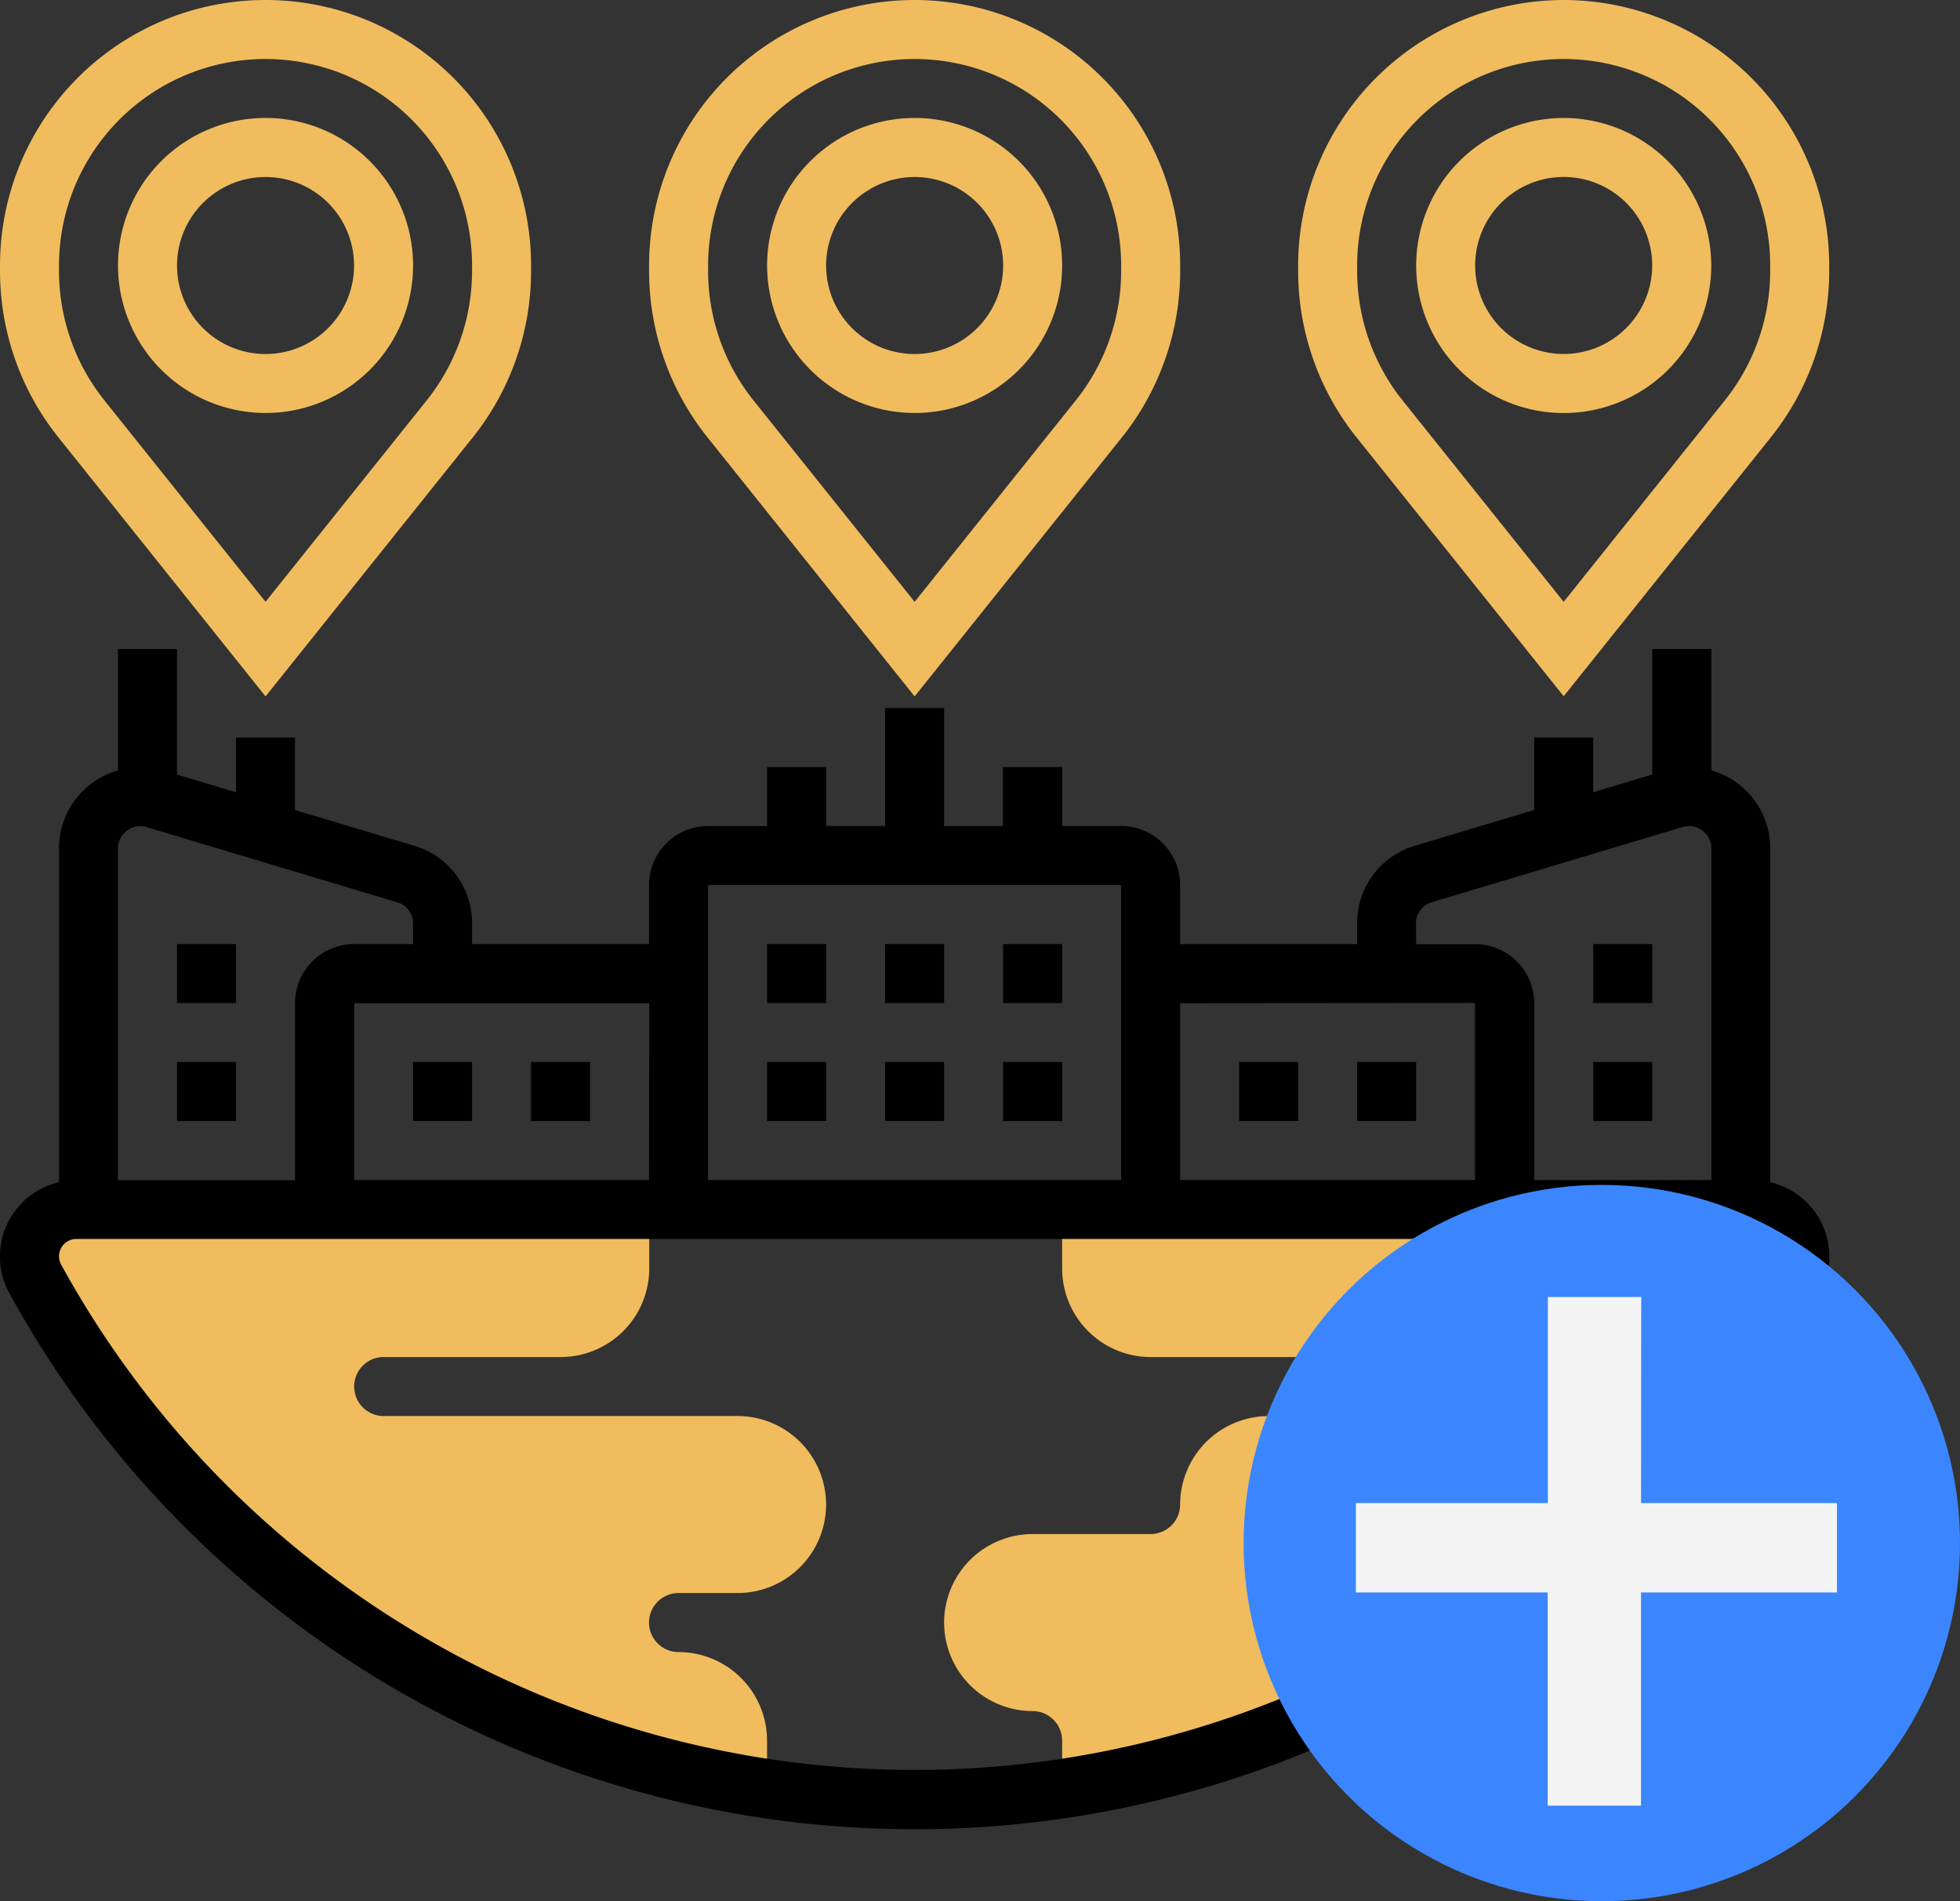 <svg id="add_branch" data-name="add branch" xmlns="http://www.w3.org/2000/svg" width="49.247" height="47.775" viewBox="0 0 49.247 47.775">
  <rect x="0" y="0" width="49.247" height="47.775" fill="#333333" stroke="none"/>
  <g id="Group_58656" data-name="Group 58656">
    <g id="Group_58653" data-name="Group 58653" transform="translate(0.741 30.394)">
      <path id="Path_264015" data-name="Path 264015" d="M9.9,44.707h4.448a2.227,2.227,0,0,0,2.224-2.224V41H2.177a1.177,1.177,0,0,0-1.029,1.749l.064.116a25.19,25.19,0,0,0,18.32,12.679v-1.2a2.227,2.227,0,0,0-2.224-2.224.741.741,0,0,1,0-1.483h1.483a2.224,2.224,0,1,0,0-4.448H9.9a.741.741,0,1,1,0-1.483Z" transform="translate(-1 -41)" fill="#f0bc5e"/>
    </g>
    <g id="Group_58654" data-name="Group 58654" transform="translate(23.722 30.394)">
      <path id="Path_264016" data-name="Path 264016" d="M52.321,41H34.965v1.483a2.227,2.227,0,0,0,2.224,2.224H44.6a.741.741,0,1,1,0,1.483H40.154a2.227,2.227,0,0,0-2.224,2.224.743.743,0,0,1-.741.741H34.224a2.224,2.224,0,0,0,0,4.448.743.743,0,0,1,.741.741v1.2a25.193,25.193,0,0,0,18.32-12.678l.064-.116A1.177,1.177,0,0,0,52.321,41Z" transform="translate(-32 -41)" fill="#f0bc5e"/>
    </g>
    <g id="Group_58655" data-name="Group 58655">
      <path id="Path_264017" data-name="Path 264017" d="M29.707,11.413A3.707,3.707,0,1,0,26,7.707,3.711,3.711,0,0,0,29.707,11.413Zm0-5.93a2.224,2.224,0,1,1-2.224,2.224A2.227,2.227,0,0,1,29.707,5.483Z" transform="translate(-6.726 -1.035)" fill="#f0bc5e"/>
      <path id="Path_264018" data-name="Path 264018" d="M28.672,17.5l5.21-6.512a6.693,6.693,0,0,0,1.462-4.168V6.672A6.672,6.672,0,1,0,22,6.672v.144a6.693,6.693,0,0,0,1.462,4.168ZM23.483,6.672a5.189,5.189,0,0,1,10.378,0v.144a5.209,5.209,0,0,1-1.137,3.242l-4.052,5.065L24.62,10.057a5.205,5.205,0,0,1-1.137-3.241Z" transform="translate(-5.691 0)" fill="#f0bc5e"/>
      <path id="Path_264019" data-name="Path 264019" d="M51.707,4a3.707,3.707,0,1,0,3.707,3.707A3.711,3.711,0,0,0,51.707,4Zm0,5.93A2.224,2.224,0,1,1,53.93,7.707,2.227,2.227,0,0,1,51.707,9.93Z" transform="translate(-12.417 -1.035)" fill="#f0bc5e"/>
      <path id="Path_264020" data-name="Path 264020" d="M50.672,0A6.68,6.68,0,0,0,44,6.672v.144a6.693,6.693,0,0,0,1.462,4.168l5.21,6.512,5.21-6.512a6.693,6.693,0,0,0,1.462-4.168V6.672A6.68,6.68,0,0,0,50.672,0Zm5.189,6.816a5.209,5.209,0,0,1-1.137,3.242l-4.052,5.065L46.62,10.057a5.205,5.205,0,0,1-1.137-3.241V6.672a5.189,5.189,0,0,1,10.378,0Z" transform="translate(-11.383 0)" fill="#f0bc5e"/>
      <path id="Path_264021" data-name="Path 264021" d="M7.707,11.413A3.707,3.707,0,1,0,4,7.707,3.711,3.711,0,0,0,7.707,11.413Zm0-5.93A2.224,2.224,0,1,1,5.483,7.707,2.227,2.227,0,0,1,7.707,5.483Z" transform="translate(-1.035 -1.035)" fill="#f0bc5e"/>
      <path id="Path_264022" data-name="Path 264022" d="M6.672,17.5l5.21-6.512a6.693,6.693,0,0,0,1.462-4.168V6.672A6.672,6.672,0,0,0,0,6.672v.144a6.693,6.693,0,0,0,1.462,4.168ZM1.483,6.672a5.189,5.189,0,1,1,10.378,0v.144a5.209,5.209,0,0,1-1.137,3.242L6.672,15.122,2.62,10.057A5.205,5.205,0,0,1,1.483,6.816Z" fill="#f0bc5e"/>
      <path id="Path_264023" data-name="Path 264023" d="M44.478,35.4V27A2.031,2.031,0,0,0,43,25.05V22H41.513v3.155L40.03,25.6V24.224H38.548v1.821l-3,.9A2.022,2.022,0,0,0,34.1,28.893v.52H29.652V27.93a1.484,1.484,0,0,0-1.483-1.483H26.687V24.965H25.2v1.483H23.722V23.483H22.239v2.965H20.757V24.965H19.274v1.483H17.791a1.484,1.484,0,0,0-1.483,1.483v1.483H11.861v-.52a2.023,2.023,0,0,0-1.45-1.949l-3-.9V24.224H5.93V25.6l-1.483-.445V22H2.965v3.051A2.031,2.031,0,0,0,1.483,27v8.4a1.914,1.914,0,0,0-1.241,2.8l.064.116a25.939,25.939,0,0,0,45.349,0l.065-.117a1.915,1.915,0,0,0-1.242-2.8Zm-8.9-6.506a.548.548,0,0,1,.393-.529l6.311-1.893A.562.562,0,0,1,43,27v8.344H38.548V30.9a1.484,1.484,0,0,0-1.483-1.483H35.583Zm1.483,2v4.448H29.652V30.9ZM17.791,27.93H28.17v7.413H17.791V27.93Zm-1.483,7.413H8.9V30.9h7.413ZM3.675,26.472l6.309,1.893a.548.548,0,0,1,.394.529v.52H8.9A1.484,1.484,0,0,0,7.413,30.9v4.448H2.965V27A.56.56,0,0,1,3.675,26.472Zm40.748,11-.064.116a24.456,24.456,0,0,1-42.757,0l-.064-.116a.436.436,0,0,1,.381-.648H44.042a.436.436,0,0,1,.382.648Z" transform="translate(0 -5.691)"/>
      <path id="Path_264024" data-name="Path 264024" d="M14,36h1.483v1.483H14Z" transform="translate(-3.622 -9.313)"/>
      <path id="Path_264025" data-name="Path 264025" d="M18,36h1.483v1.483H18Z" transform="translate(-4.657 -9.313)"/>
      <path id="Path_264026" data-name="Path 264026" d="M26,32h1.483v1.483H26Z" transform="translate(-6.726 -8.278)"/>
      <path id="Path_264027" data-name="Path 264027" d="M30,32h1.483v1.483H30Z" transform="translate(-7.761 -8.278)"/>
      <path id="Path_264028" data-name="Path 264028" d="M26,36h1.483v1.483H26Z" transform="translate(-6.726 -9.313)"/>
      <path id="Path_264029" data-name="Path 264029" d="M30,36h1.483v1.483H30Z" transform="translate(-7.761 -9.313)"/>
      <path id="Path_264030" data-name="Path 264030" d="M34,32h1.483v1.483H34Z" transform="translate(-8.796 -8.278)"/>
      <path id="Path_264031" data-name="Path 264031" d="M34,36h1.483v1.483H34Z" transform="translate(-8.796 -9.313)"/>
      <path id="Path_264032" data-name="Path 264032" d="M6,36H7.483v1.483H6Z" transform="translate(-1.552 -9.313)"/>
      <path id="Path_264033" data-name="Path 264033" d="M6,32H7.483v1.483H6Z" transform="translate(-1.552 -8.278)"/>
      <path id="Path_264034" data-name="Path 264034" d="M46,36h1.483v1.483H46Z" transform="translate(-11.9 -9.313)"/>
      <path id="Path_264035" data-name="Path 264035" d="M42,36h1.483v1.483H42Z" transform="translate(-10.865 -9.313)"/>
      <path id="Path_264036" data-name="Path 264036" d="M54,36h1.483v1.483H54Z" transform="translate(-13.97 -9.313)"/>
      <path id="Path_264037" data-name="Path 264037" d="M54,32h1.483v1.483H54Z" transform="translate(-13.97 -8.278)"/>
    </g>
  </g>
  <g id="Group_58657" data-name="Group 58657" transform="translate(31.247 29.775)">
    <circle id="Ellipse_71" data-name="Ellipse 71" cx="9" cy="9" r="9" fill="#3b86fe"/>
    <g id="Group_25422" data-name="Group 25422" transform="translate(3.316 3.316)">
      <path id="Path_420" data-name="Path 420" d="M-1.936-14.253H2.987v1.245H-1.936v5.357H-3.281v-5.357H-8.1v-1.245h4.824v-5.179h1.345Z" transform="translate(8.105 19.433)" fill="#f4f4f4" stroke="#f4f4f4" stroke-width="1"/>
    </g>
  </g>
</svg>

